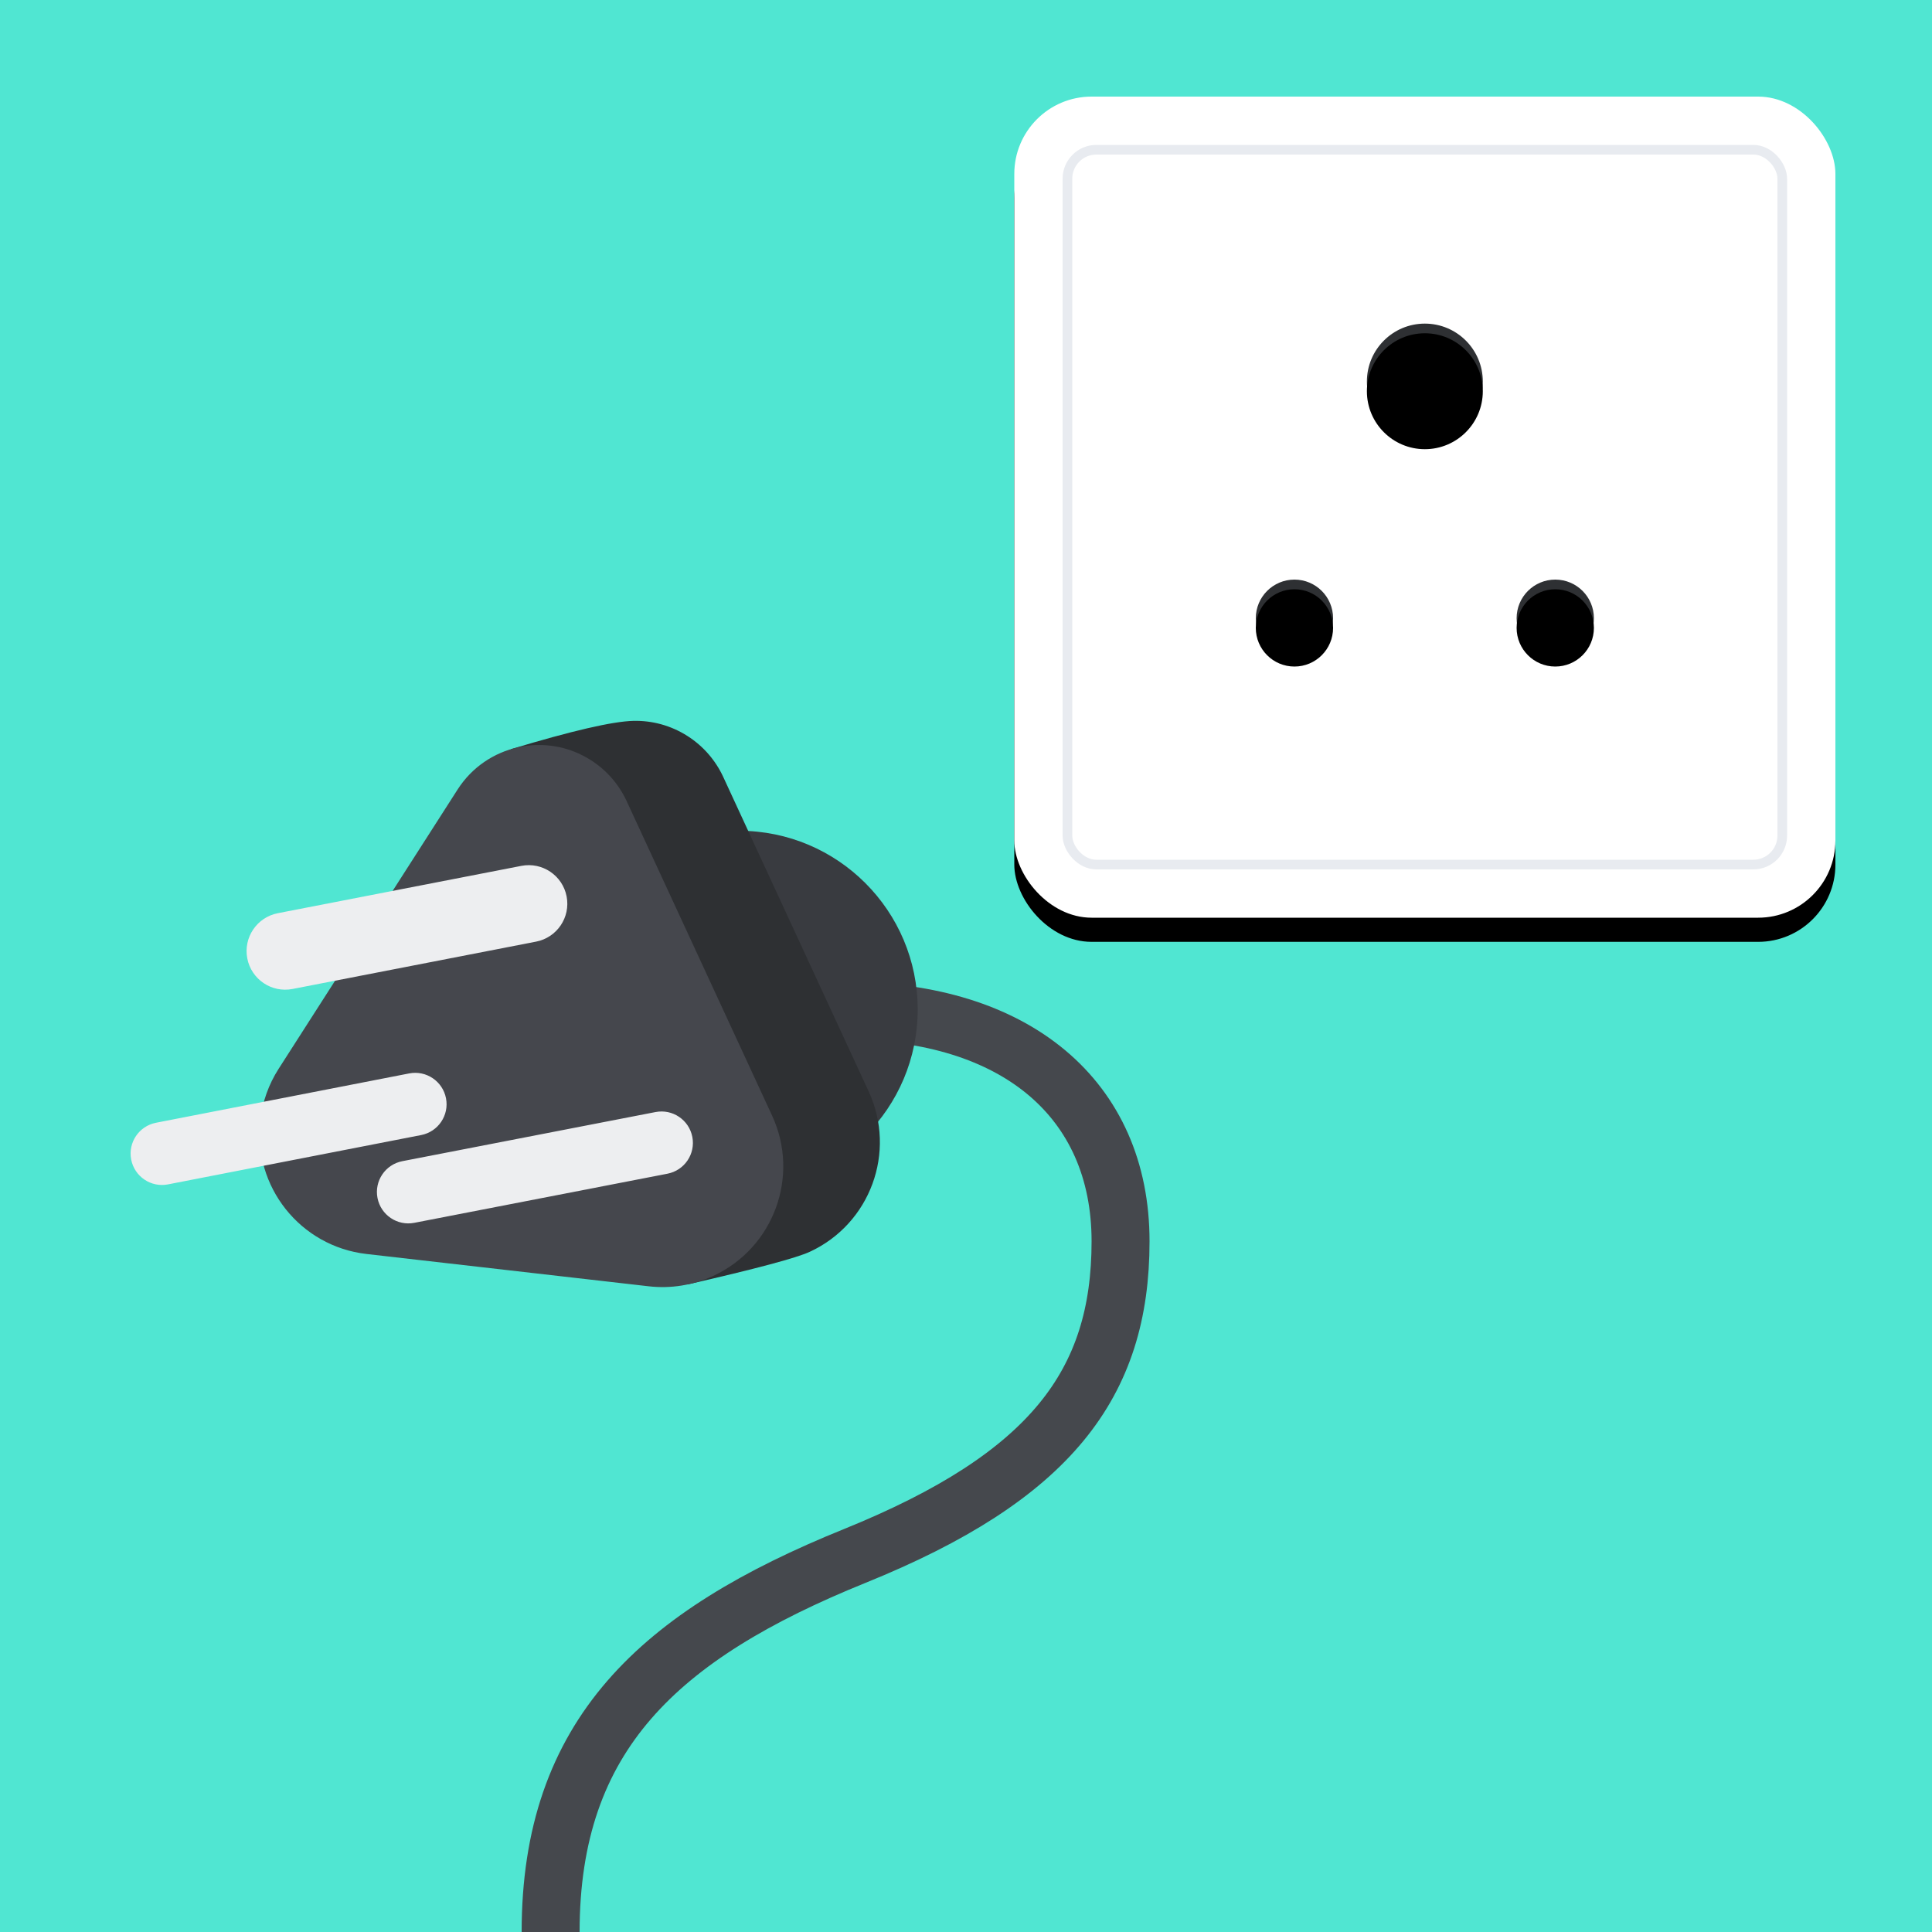 <?xml version="1.0" encoding="UTF-8"?>
<svg width="400px" height="400px" viewBox="0 0 400 400" version="1.1" xmlns="http://www.w3.org/2000/svg" xmlns:xlink="http://www.w3.org/1999/xlink">
    <!-- Generator: Sketch 51.2 (57519) - http://www.bohemiancoding.com/sketch -->
    <title>Type D</title>
    <desc>Created with Sketch.</desc>
    <defs>
        <rect id="path-1" x="0" y="0" width="170" height="170" rx="16"></rect>
        <filter x="-10.3%" y="-7.4%" width="120.6%" height="120.6%" filterUnits="objectBoundingBox" id="filter-2">
            <feOffset dx="0" dy="5" in="SourceAlpha" result="shadowOffsetOuter1"></feOffset>
            <feGaussianBlur stdDeviation="5" in="shadowOffsetOuter1" result="shadowBlurOuter1"></feGaussianBlur>
            <feColorMatrix values="0 0 0 0 0   0 0 0 0 0   0 0 0 0 0  0 0 0 0.15 0" type="matrix" in="shadowBlurOuter1"></feColorMatrix>
        </filter>
        <path d="M58,116 C53.582,116 50,112.418 50,108 C50,103.582 53.582,100 58,100 C62.418,100 66,103.582 66,108 C66,112.418 62.418,116 58,116 Z M112,116 C107.582,116 104,112.418 104,108 C104,103.582 107.582,100 112,100 C116.418,100 120,103.582 120,108 C120,112.418 116.418,116 112,116 Z M85,71 C78.373,71 73,65.627 73,59 C73,52.373 78.373,47 85,47 C91.627,47 97,52.373 97,59 C97,65.627 91.627,71 85,71 Z" id="path-3"></path>
        <filter x="-5.7%" y="-5.8%" width="111.4%" height="111.6%" filterUnits="objectBoundingBox" id="filter-4">
            <feGaussianBlur stdDeviation="3" in="SourceAlpha" result="shadowBlurInner1"></feGaussianBlur>
            <feOffset dx="0" dy="2" in="shadowBlurInner1" result="shadowOffsetInner1"></feOffset>
            <feComposite in="shadowOffsetInner1" in2="SourceAlpha" operator="arithmetic" k2="-1" k3="1" result="shadowInnerInner1"></feComposite>
            <feColorMatrix values="0 0 0 0 0   0 0 0 0 0   0 0 0 0 0  0 0 0 1 0" type="matrix" in="shadowInnerInner1"></feColorMatrix>
        </filter>
    </defs>
    <g id="Type-D" stroke="none" stroke-width="1" fill="none" fill-rule="evenodd">
        <rect fill="#50E6D2" x="0" y="0" width="400" height="400"></rect>
        <g id="Wall-bit" transform="translate(210, 20)">
            <g id="Plate">
                <use fill="black" fill-opacity="1" filter="url(#filter-2)" xlink:href="#path-1"></use>
                <use fill="#FFFFFF" fill-rule="evenodd" xlink:href="#path-1"></use>
            </g>
            <rect id="Border" stroke="#E8EBF0" stroke-width="2" x="11" y="11" width="148" height="148" rx="6"></rect>
            <g id="Holes">
                <use fill="#2E3033" fill-rule="evenodd" xlink:href="#path-3"></use>
                <use fill="black" fill-opacity="1" filter="url(#filter-4)" xlink:href="#path-3"></use>
            </g>
        </g>
        <g id="Cable" transform="translate(27, 149)">
            <path d="M87,251 C87,210.232 109.389,189.57 149.966,173.143 C190.543,156.715 205,137.531 205,108 C205,78.469 183.188,60.295 148.201,60.295" stroke="#45484D" stroke-width="12"></path>
            <circle id="Plasticky" fill="#393B40" cx="126" cy="60" r="37"></circle>
            <path d="M122.736,11.851 L152.856,76.984 C158.651,89.516 153.19,104.374 140.658,110.169 C137.882,111.453 129.453,113.705 115.373,116.924 L78.783,6.11 C91.416,2.295 99.878,0.341 104.17,0.248 C108.003,0.165 111.902,1.182 115.373,3.406 C118.582,5.462 121.136,8.392 122.736,11.851 Z" id="Triangle" fill="#2E3033"></path>
            <path d="M102.736,16.851 L132.856,81.984 C138.651,94.516 133.19,109.374 120.658,115.169 C116.493,117.095 111.879,117.837 107.321,117.315 L48.885,110.625 C35.167,109.054 25.32,96.661 26.891,82.943 C27.325,79.153 28.62,75.512 30.679,72.299 L67.743,14.456 C73.702,5.155 86.073,2.447 95.373,8.406 C98.582,10.462 101.136,13.392 102.736,16.851 Z" id="Triangle" fill="#45474D"></path>
            <path d="M58.778,104.171 C55.254,104.856 51.842,102.554 51.157,99.03 C50.472,95.507 52.774,92.095 56.298,91.41 L108.718,81.24 C112.242,80.555 115.654,82.857 116.339,86.381 C117.024,89.904 114.722,93.316 111.198,94.001 L58.778,104.171 Z M7.781,96.215 C4.257,96.9 0.845,94.599 0.16,91.075 C-0.525,87.551 1.777,84.139 5.301,83.454 L57.718,73.24 C61.242,72.555 64.654,74.857 65.339,78.381 C66.024,81.904 63.722,85.316 60.198,86.001 L7.781,96.215 Z M33.567,55.757 C29.235,56.599 25.041,53.77 24.199,49.438 C23.357,45.106 26.186,40.911 30.518,40.069 L80.943,30.268 C85.275,29.426 89.469,32.255 90.311,36.587 C91.153,40.919 88.324,45.113 83.992,45.955 L33.567,55.757 Z" id="Prongs" fill="#EDEEF0"></path>
        </g>
    </g>
</svg>